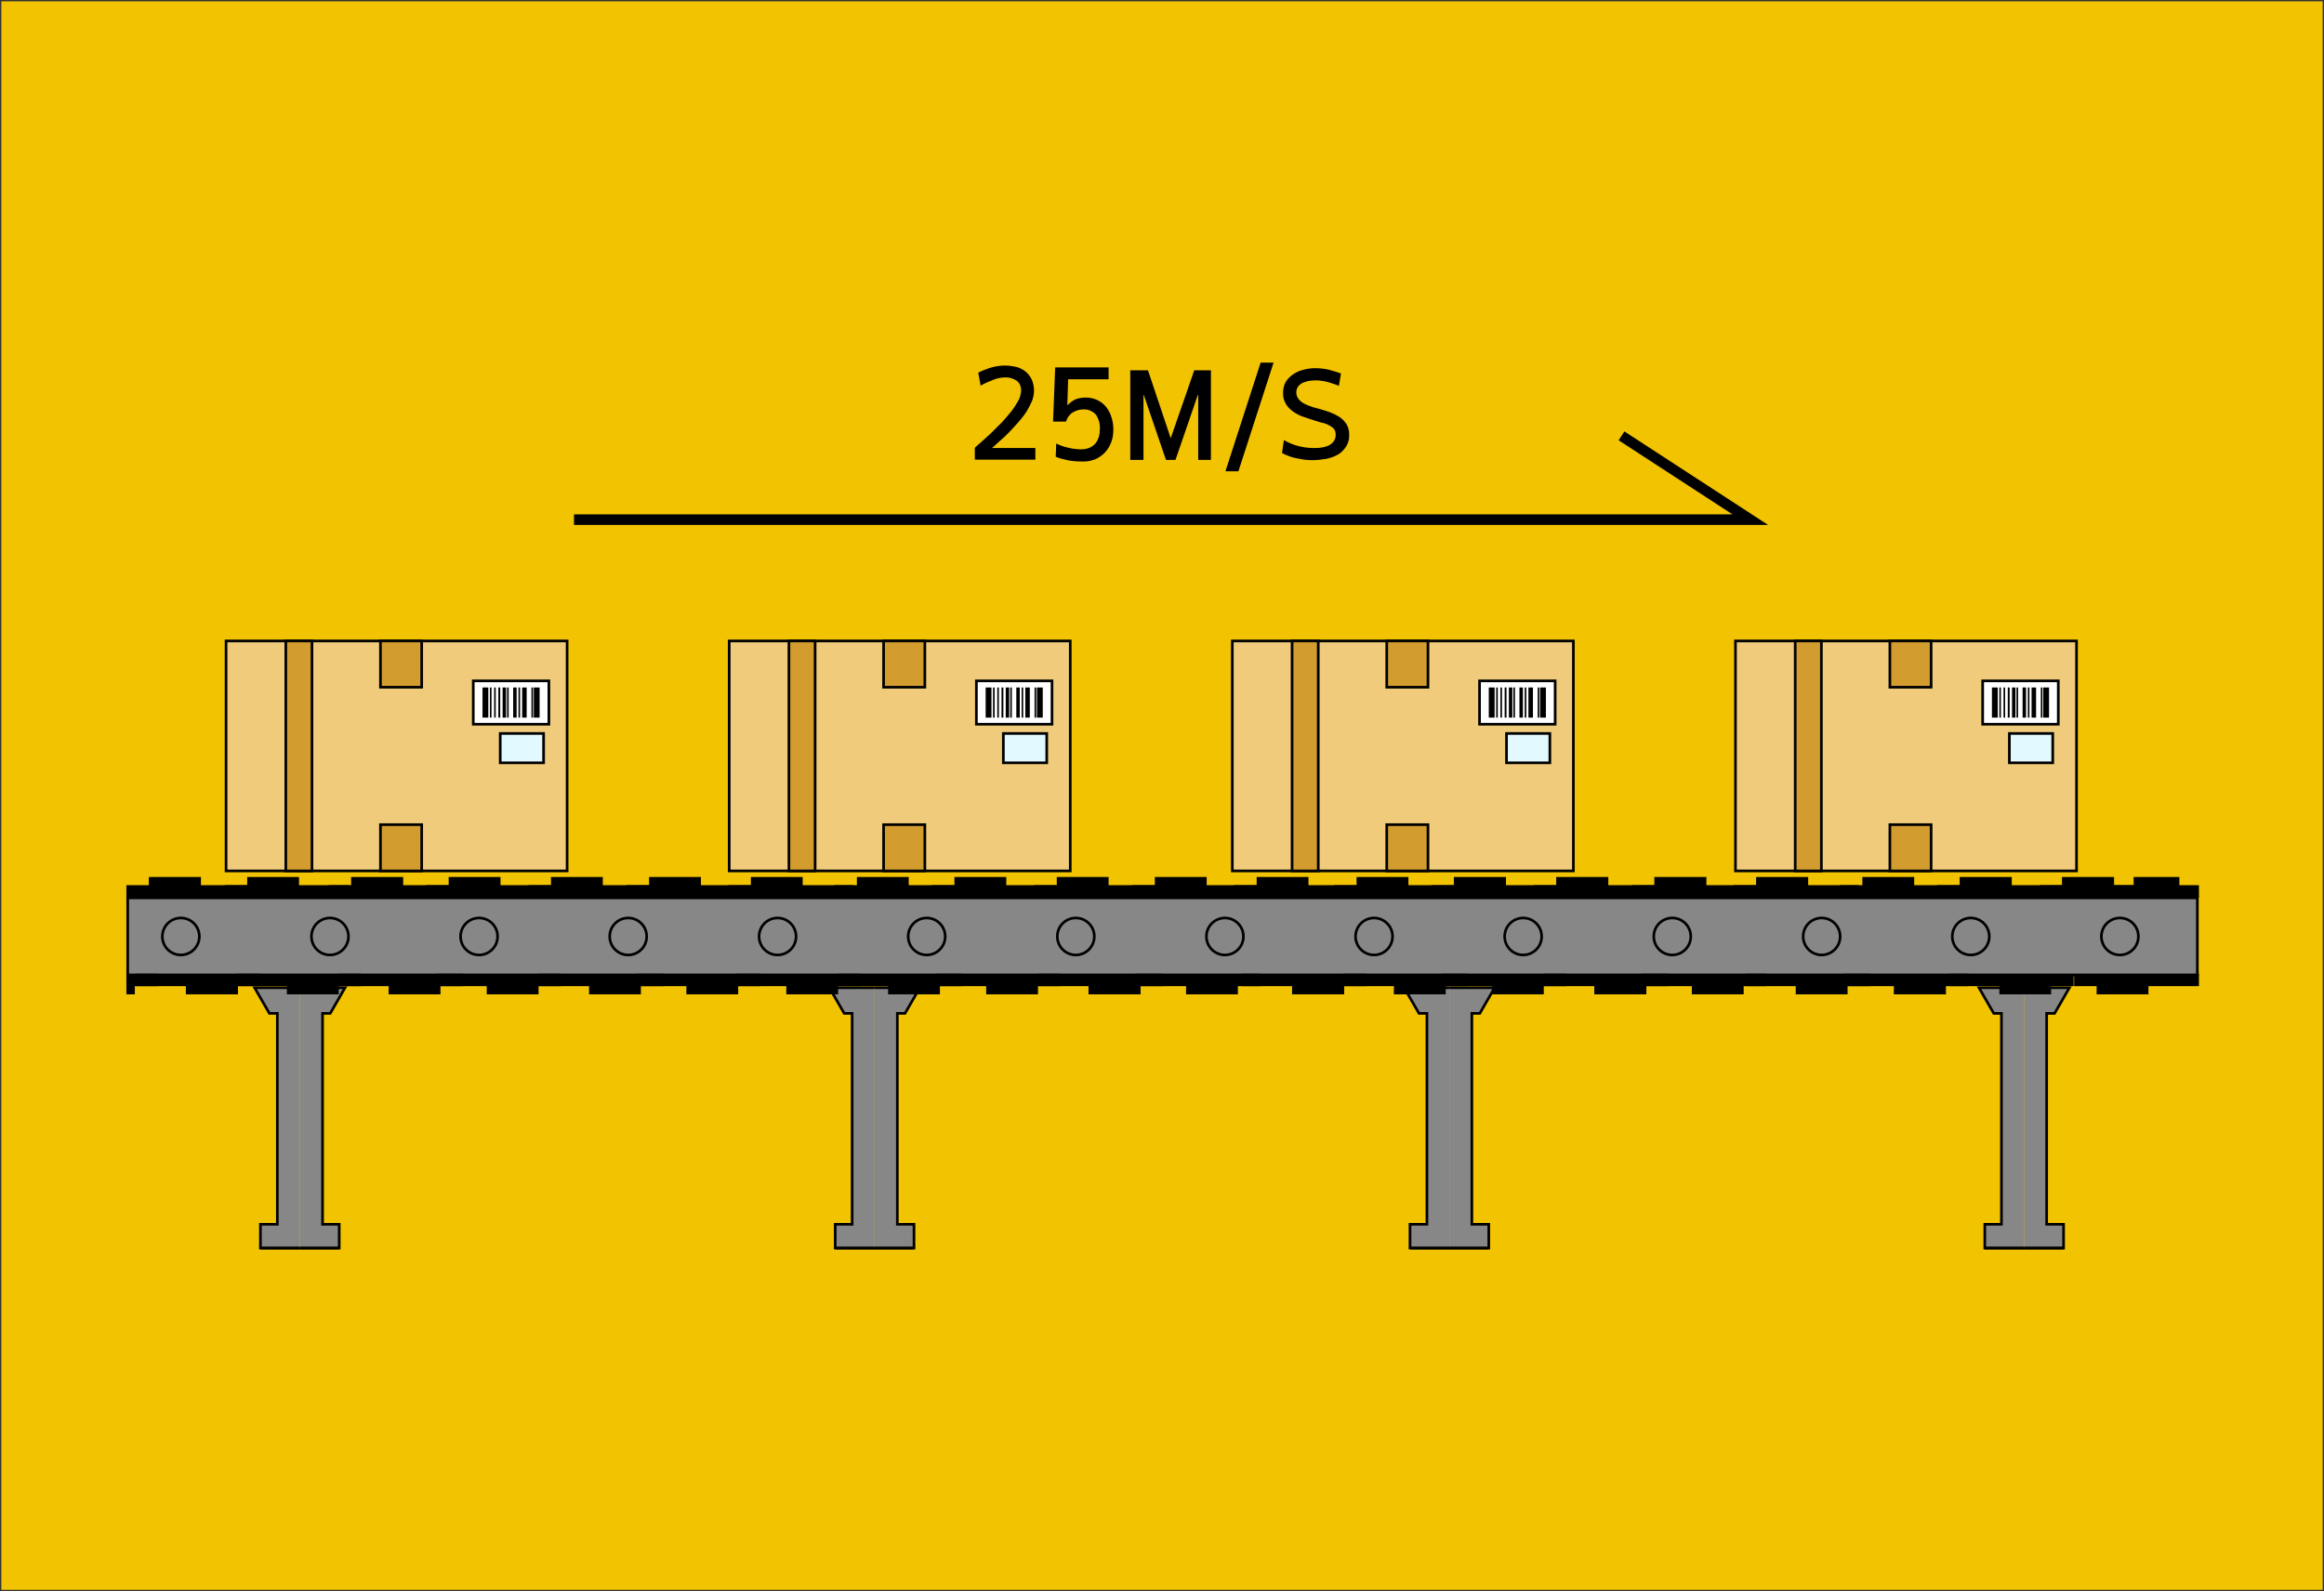 <?xml version="1.0" encoding="utf-8"?>
<!-- Generator: Adobe Illustrator 24.3.0, SVG Export Plug-In . SVG Version: 6.00 Build 0)  -->
<svg version="1.1" id="레이어_1" xmlns="http://www.w3.org/2000/svg" xmlns:xlink="http://www.w3.org/1999/xlink" x="0px"
	 y="0px" viewBox="0 0 879 602" style="enable-background:new 0 0 879 602;" xml:space="preserve">
<rect x="0" y="0" width="879" height="602" fill="#333333" stroke="none"/>
<style type="text/css">
	.st0{fill:#F2C300;}
	.st1{fill:none;stroke:#000000;stroke-width:4;stroke-miterlimit:10;}
	.st2{fill:#878787;stroke:#000000;stroke-miterlimit:10;}
	.st3{fill:none;stroke:#000000;stroke-miterlimit:10;}
	.st4{fill:#878787;stroke:#000000;stroke-width:1;stroke-miterlimit:10;}
	.st5{stroke:#000000;stroke-miterlimit:10;}
	.st6{fill:#EFCB7B;stroke:#000000;stroke-miterlimit:10;}
	.st7{fill:#D39C2F;stroke:#000000;stroke-miterlimit:10;}
	.st8{fill:#FFFFFF;stroke:#000000;stroke-miterlimit:10;}
	.st9{fill:#E1F9FF;stroke:#000000;stroke-miterlimit:10;}
</style>
<g>
	<rect x="0.5" y="0.5" class="st0" width="878" height="601"/>
	<polyline class="st1" points="217.1,196.6 662,196.6 613.3,164.9 	"/>
	<path d="M380.1,138.3c1.4,0,2.8,0.2,4.2,0.5c1.3,0.3,2.4,0.9,3.5,1.7c1,0.8,1.8,1.8,2.4,3c0.6,1.4,0.9,2.8,0.9,4.3
		c0,1.4-0.3,2.7-0.8,4c-0.6,1.4-1.3,2.7-2.1,4c-0.9,1.4-1.9,2.6-3,3.9c-1.1,1.3-2.3,2.5-3.4,3.7s-2.3,2.3-3.5,3.3s-2.1,2-3.1,2.8
		h16.4v4.4h-22.9v-4.5c0.7-0.7,1.7-1.5,2.8-2.5s2.4-2.1,3.7-3.4s2.6-2.6,3.9-3.9c1.2-1.3,2.4-2.7,3.5-4.1c1-1.3,1.8-2.6,2.6-4
		c0.6-1.1,0.9-2.3,1-3.6c0.1-1.5-0.5-3-1.7-3.9c-1.3-0.8-2.8-1.3-4.3-1.2c-1.5,0-3.1,0.3-4.5,0.9c-1.6,0.6-3.2,1.3-4.8,2.2L370,141
		c1.5-0.8,3.1-1.4,4.7-1.9C376.4,138.6,378.2,138.3,380.1,138.3z"/>
	<path d="M403.8,153.3c0.9-1,2-1.8,3.2-2.3c1.2-0.4,2.4-0.6,3.6-0.6c1.6,0,3.1,0.3,4.5,1c1.3,0.6,2.4,1.5,3.3,2.6
		c0.9,1.2,1.6,2.5,2,3.9c0.5,1.5,0.7,3.1,0.7,4.6c0,1.6-0.2,3.3-0.8,4.8c-0.5,1.4-1.3,2.7-2.3,3.8s-2.3,2-3.6,2.6
		c-1.6,0.6-3.2,1-4.9,0.9c-2,0-3.9-0.1-5.8-0.5c-1.5-0.3-3-0.7-4.4-1.3l0.2-5c1.4,0.7,3,1.3,4.6,1.6c1.6,0.4,3.3,0.6,4.9,0.6
		c1.1,0,2.1-0.2,3.1-0.6c0.8-0.4,1.6-0.9,2.2-1.6c0.6-0.7,1-1.6,1.3-2.5c0.3-1,0.4-2,0.4-3c0.1-1.9-0.4-3.8-1.5-5.4
		c-1.2-1.4-3-2.1-4.8-2c-1.4,0-2.7,0.4-3.9,1.1c-1.3,0.8-2.2,2.1-2.6,3.5h-4.9l0.8-20.5h20.2v4.5H404l-0.3,9.6L403.8,153.3z"/>
	<path d="M453.2,149.3h-0.1l-8.5,24.7H441l-8.4-24.6h-0.1V174h-5v-33.9h6.7l8.6,25.7l8.9-25.7h6.3V174h-4.8V149.3z"/>
	<path d="M463.5,178.3l13.3-41.1h4.9l-13.3,41.1L463.5,178.3L463.5,178.3z"/>
	<path d="M496.9,159c-1.2-0.4-2.6-0.8-3.9-1.3c-1.3-0.4-2.6-1.1-3.8-1.9c-1.1-0.8-2.1-1.7-2.8-2.9c-0.8-1.3-1.2-2.8-1.1-4.3
		c0-1.4,0.3-2.9,1-4.1c0.7-1.2,1.7-2.1,2.8-2.9c1.2-0.8,2.5-1.4,3.9-1.7c1.4-0.4,2.9-0.6,4.4-0.6c1.8,0,3.6,0.2,5.3,0.6
		c1.5,0.4,3.1,0.9,4.5,1.4l-0.8,4.7c-0.6-0.3-1.2-0.5-1.8-0.7c-0.7-0.2-1.4-0.5-2.2-0.7c-0.8-0.2-1.5-0.4-2.4-0.5
		c-0.8-0.1-1.5-0.2-2.3-0.2c-0.9,0-1.7,0.1-2.5,0.2c-0.8,0.1-1.6,0.4-2.4,0.7c-0.7,0.3-1.3,0.8-1.8,1.4c-0.5,0.7-0.7,1.5-0.7,2.3
		c0,0.9,0.3,1.7,0.8,2.4c0.6,0.7,1.2,1.3,2,1.7c0.9,0.5,1.8,0.9,2.8,1.2c1,0.4,2.1,0.6,3.1,0.9c1.4,0.4,2.7,0.8,4.1,1.3
		c1.3,0.5,2.5,1.1,3.6,1.8c1,0.7,1.9,1.6,2.6,2.7c0.7,1.2,1,2.5,1,3.9c0.1,1.6-0.3,3.2-1.2,4.6c-0.8,1.2-1.8,2.3-3.1,3
		c-1.4,0.8-2.9,1.3-4.4,1.6c-1.8,0.3-3.5,0.5-5.3,0.5c-1.1,0-2.1-0.1-3.1-0.2c-1.1-0.2-2.2-0.4-3.2-0.6c-1-0.2-2-0.5-2.9-0.9
		c-0.8-0.3-1.5-0.6-2.2-1l0.7-4.9c1.5,0.9,3.2,1.6,4.9,2.1c2.1,0.6,4.2,0.9,6.3,0.9c1.1,0,2.1,0,3.1-0.2c0.9-0.1,1.9-0.4,2.7-0.8
		c0.8-0.4,1.4-0.9,1.9-1.6c0.5-0.7,0.7-1.6,0.7-2.4c0-0.6-0.1-1.3-0.4-1.8c-0.3-0.6-0.8-1-1.4-1.4c-0.8-0.5-1.7-0.9-2.6-1.2
		C499.9,160,498.5,159.5,496.9,159z"/>
	<polyline class="st2" points="330.8,373.7 313.7,373.7 319.3,383.4 322.3,383.4 322.3,463.2 315.9,463.2 315.9,472.2 330.8,472.2 	
		"/>
	<line class="st3" x1="315.9" y1="472.2" x2="330.8" y2="472.2"/>
	<polyline class="st2" points="330.8,373.7 347.9,373.7 342.3,383.4 339.4,383.4 339.4,463.2 345.7,463.2 345.7,472.2 330.8,472.2 	
		"/>
	<line class="st3" x1="345.7" y1="472.2" x2="330.8" y2="472.2"/>
	<polyline class="st2" points="113.4,373.7 96.3,373.7 101.9,383.4 104.9,383.4 104.9,463.2 98.5,463.2 98.5,472.2 113.4,472.2 	"/>
	<line class="st3" x1="98.5" y1="472.2" x2="113.4" y2="472.2"/>
	<polyline class="st2" points="113.4,373.7 130.5,373.7 124.9,383.4 122,383.4 122,463.2 128.3,463.2 128.3,472.2 113.4,472.2 	"/>
	<line class="st3" x1="128.3" y1="472.2" x2="113.4" y2="472.2"/>
	<polyline class="st2" points="548.2,373.7 531.1,373.7 536.7,383.4 539.7,383.4 539.7,463.2 533.3,463.2 533.3,472.2 548.2,472.2 	
		"/>
	<line class="st3" x1="533.3" y1="472.2" x2="548.2" y2="472.2"/>
	<polyline class="st2" points="548.2,373.7 565.3,373.7 559.7,383.4 556.7,383.4 556.7,463.2 563.1,463.2 563.1,472.2 548.2,472.2 	
		"/>
	<line class="st3" x1="563.1" y1="472.2" x2="548.2" y2="472.2"/>
	<polyline class="st2" points="765.6,373.7 748.5,373.7 754.1,383.4 757,383.4 757,463.2 750.7,463.2 750.7,472.2 765.6,472.2 	"/>
	<line class="st3" x1="750.7" y1="472.2" x2="765.6" y2="472.2"/>
	<polyline class="st2" points="765.6,373.7 782.7,373.7 777.1,383.4 774.1,383.4 774.1,463.2 780.5,463.2 780.5,472.2 765.6,472.2 	
		"/>
	<line class="st3" x1="780.5" y1="472.2" x2="765.6" y2="472.2"/>
	<rect x="48.3" y="339.7" class="st2" width="782.8" height="29.2"/>
	<circle class="st2" cx="68.4" cy="354.3" r="7"/>
	<ellipse class="st4" cx="124.8" cy="354.3" rx="7" ry="7"/>
	<circle class="st2" cx="181.2" cy="354.3" r="7"/>
	<circle class="st2" cx="237.6" cy="354.3" r="7"/>
	<circle class="st2" cx="294.1" cy="354.3" r="7"/>
	<circle class="st2" cx="350.5" cy="354.3" r="7"/>
	<circle class="st2" cx="406.9" cy="354.3" r="7"/>
	<circle class="st2" cx="463.3" cy="354.3" r="7"/>
	<circle class="st2" cx="519.7" cy="354.3" r="7"/>
	<circle class="st2" cx="576.1" cy="354.3" r="7"/>
	<circle class="st2" cx="632.5" cy="354.3" r="7"/>
	<circle class="st2" cx="689" cy="354.3" r="7"/>
	<circle class="st2" cx="745.4" cy="354.3" r="7"/>
	<circle class="st2" cx="801.8" cy="354.3" r="7"/>
	<polygon class="st5" points="94.5,335.4 75.5,335.4 75.5,332.3 56.8,332.3 56.8,335.4 48.3,335.4 48.3,339.1 94.5,339.1 	"/>
	<polygon class="st5" points="131.7,335.4 112.6,335.4 112.6,332.3 94,332.3 94,335.4 85.5,335.4 85.5,339.1 131.7,339.1 	"/>
	<polygon class="st5" points="171,335.4 152,335.4 152,332.3 133.3,332.3 133.3,335.4 124.8,335.4 124.8,339.1 171,339.1 	"/>
	<polygon class="st5" points="207.8,335.4 188.8,335.4 188.8,332.3 170.2,332.3 170.2,335.4 161.7,335.4 161.7,339.1 207.8,339.1 	
		"/>
	<polygon class="st5" points="246.6,335.4 227.5,335.4 227.5,332.3 208.9,332.3 208.9,335.4 200.4,335.4 200.4,339.1 246.6,339.1 	
		"/>
	<polygon class="st5" points="283.6,335.4 264.6,335.4 264.6,332.3 246,332.3 246,335.4 237.5,335.4 237.5,339.1 283.6,339.1 	"/>
	<polygon class="st5" points="322.1,335.4 303.1,335.4 303.1,332.3 284.5,332.3 284.5,335.4 276,335.4 276,339.1 322.1,339.1 	"/>
	<polygon class="st5" points="362.3,335.4 343.2,335.4 343.2,332.3 324.6,332.3 324.6,335.4 316.1,335.4 316.1,339.1 362.3,339.1 	
		"/>
	<polygon class="st5" points="399.1,335.4 380.1,335.4 380.1,332.3 361.5,332.3 361.5,335.4 353,335.4 353,339.1 399.1,339.1 	"/>
	<polygon class="st5" points="437.9,335.4 418.8,335.4 418.8,332.3 400.2,332.3 400.2,335.4 391.7,335.4 391.7,339.1 437.9,339.1 	
		"/>
	<polygon class="st5" points="474.9,335.4 455.9,335.4 455.9,332.3 437.3,332.3 437.3,335.4 428.8,335.4 428.8,339.1 474.9,339.1 	
		"/>
	<polygon class="st5" points="513.5,335.4 494.4,335.4 494.4,332.3 475.8,332.3 475.8,335.4 467.3,335.4 467.3,339.1 513.5,339.1 	
		"/>
	<polygon class="st5" points="551.2,335.4 532.2,335.4 532.2,332.3 513.6,332.3 513.6,335.4 505.1,335.4 505.1,339.1 551.2,339.1 	
		"/>
	<polygon class="st5" points="588.1,335.4 569.1,335.4 569.1,332.3 550.4,332.3 550.4,335.4 541.9,335.4 541.9,339.1 588.1,339.1 	
		"/>
	<polygon class="st5" points="626.8,335.4 607.8,335.4 607.8,332.3 589.1,332.3 589.1,335.4 580.7,335.4 580.7,339.1 626.8,339.1 	
		"/>
	<polygon class="st5" points="663.9,335.4 644.9,335.4 644.9,332.3 626.2,332.3 626.2,335.4 617.7,335.4 617.7,339.1 663.9,339.1 	
		"/>
	<polygon class="st5" points="702.4,335.4 683.4,335.4 683.4,332.3 664.7,332.3 664.7,335.4 656.2,335.4 656.2,339.1 702.4,339.1 	
		"/>
	<polygon class="st5" points="742.5,335.4 723.5,335.4 723.5,332.3 704.9,332.3 704.9,335.4 696.4,335.4 696.4,339.1 742.5,339.1 	
		"/>
	<polygon class="st5" points="779.4,335.4 760.4,335.4 760.4,332.3 741.7,332.3 741.7,335.4 733.2,335.4 733.2,339.1 779.4,339.1 	
		"/>
	<polygon class="st5" points="818.1,335.4 799.1,335.4 799.1,332.3 780.4,332.3 780.4,335.4 772,335.4 772,339.1 818.1,339.1 	"/>
	<polygon class="st5" points="790.8,335.4 807.5,335.4 807.5,332.3 823.8,332.3 823.8,335.4 831.2,335.4 831.2,339.1 790.8,339.1 	
		"/>
	<polygon class="st5" points="831.2,372.6 812.1,372.6 812.1,375.7 793.5,375.7 793.5,372.6 785,372.6 785,368.9 831.2,368.9 	"/>
	<polygon class="st5" points="737.7,372.6 756.7,372.6 756.7,375.7 775.3,375.7 775.3,372.6 783.8,372.6 783.8,368.9 737.7,368.9 	
		"/>
	<polygon class="st5" points="697.8,372.6 716.8,372.6 716.8,375.7 735.5,375.7 735.5,372.6 744,372.6 744,368.9 697.8,368.9 	"/>
	<polygon class="st5" points="660.7,372.6 679.7,372.6 679.7,375.7 698.3,375.7 698.3,372.6 706.8,372.6 706.8,368.9 660.7,368.9 	
		"/>
	<polygon class="st5" points="621.3,372.6 640.4,372.6 640.4,375.7 659,375.7 659,372.6 667.5,372.6 667.5,368.9 621.3,368.9 	"/>
	<polygon class="st5" points="584.5,372.6 603.5,372.6 603.5,375.7 622.2,375.7 622.2,372.6 630.6,372.6 630.6,368.9 584.5,368.9 	
		"/>
	<polygon class="st5" points="545.8,372.6 564.8,372.6 564.8,375.7 583.4,375.7 583.4,372.6 591.9,372.6 591.9,368.9 545.8,368.9 	
		"/>
	<polygon class="st5" points="508.7,372.6 527.7,372.6 527.7,375.7 546.3,375.7 546.3,372.6 554.8,372.6 554.8,368.9 508.7,368.9 	
		"/>
	<polygon class="st5" points="470.2,372.6 489.2,372.6 489.2,375.7 507.9,375.7 507.9,372.6 516.3,372.6 516.3,368.9 470.2,368.9 	
		"/>
	<polygon class="st5" points="430,372.6 449.1,372.6 449.1,375.7 467.7,375.7 467.7,372.6 476.2,372.6 476.2,368.9 430,368.9 	"/>
	<polygon class="st5" points="393.2,372.6 412.2,372.6 412.2,375.7 430.9,375.7 430.9,372.6 439.3,372.6 439.3,368.9 393.2,368.9 	
		"/>
	<polygon class="st5" points="354.5,372.6 373.5,372.6 373.5,375.7 392.1,375.7 392.1,372.6 400.6,372.6 400.6,368.9 354.5,368.9 	
		"/>
	<polygon class="st5" points="317.4,372.6 336.4,372.6 336.4,375.7 355,375.7 355,372.6 363.5,372.6 363.5,368.9 317.4,368.9 	"/>
	<polygon class="st5" points="278.9,372.6 297.9,372.6 297.9,375.7 316.5,375.7 316.5,372.6 325,372.6 325,368.9 278.9,368.9 	"/>
	<polygon class="st5" points="241.1,372.6 260.1,372.6 260.1,375.7 278.7,375.7 278.7,372.6 287.2,372.6 287.2,368.9 241.1,368.9 	
		"/>
	<polygon class="st5" points="204.2,372.6 223.3,372.6 223.3,375.7 241.9,375.7 241.9,372.6 250.4,372.6 250.4,368.9 204.2,368.9 	
		"/>
	<polygon class="st5" points="165.5,372.6 184.6,372.6 184.6,375.7 203.2,375.7 203.2,372.6 211.7,372.6 211.7,368.9 165.5,368.9 	
		"/>
	<polygon class="st5" points="128.4,372.6 147.5,372.6 147.5,375.7 166.1,375.7 166.1,372.6 174.6,372.6 174.6,368.9 128.4,368.9 	
		"/>
	<polygon class="st5" points="89.9,372.6 109,372.6 109,375.7 127.6,375.7 127.6,372.6 136.1,372.6 136.1,368.9 89.9,368.9 	"/>
	<polygon class="st5" points="51.8,372.6 70.8,372.6 70.8,375.7 89.5,375.7 89.5,372.6 98,372.6 98,368.9 51.8,368.9 	"/>
	<polygon points="47.8,368.4 59.6,368.4 59.6,373.1 51,373.1 51,376.2 47.8,376.2 	"/>
	<g>
		<rect x="85.5" y="242.5" class="st6" width="129" height="87"/>
		<rect x="108.1" y="242.5" class="st7" width="9.9" height="87"/>
		<rect x="143.9" y="242.5" class="st7" width="15.6" height="17.5"/>
		<rect x="143.9" y="312" class="st7" width="15.6" height="17.5"/>
		<rect x="179" y="257.6" class="st8" width="28.6" height="16.4"/>
		<g>
			<rect x="182.5" y="260.1" width="2.2" height="11.4"/>
			<rect x="188.5" y="260.1" width="0.7" height="11.4"/>
			<rect x="186.9" y="260.1" width="0.6" height="11.4"/>
			<rect x="191.8" y="260.1" width="0.6" height="11.4"/>
			<rect x="201" y="260.1" width="0.6" height="11.4"/>
			<rect x="196.1" y="260.1" width="0.6" height="11.4"/>
			<rect x="185.3" y="260.1" width="0.6" height="11.4"/>
			<rect x="194.1" y="260.1" width="1.3" height="11.4"/>
			<rect x="190.1" y="260.1" width="1.3" height="11.4"/>
			<rect x="197.5" y="260.1" width="1.7" height="11.4"/>
			<rect x="201.9" y="260.1" width="2.2" height="11.4"/>
		</g>
		<rect x="189.2" y="277.5" class="st9" width="16.4" height="11.1"/>
	</g>
	<g>
		<rect x="466.1" y="242.5" class="st6" width="129" height="87"/>
		<rect x="488.7" y="242.5" class="st7" width="9.9" height="87"/>
		<rect x="524.5" y="242.5" class="st7" width="15.6" height="17.5"/>
		<rect x="524.5" y="312" class="st7" width="15.6" height="17.5"/>
		<rect x="559.6" y="257.6" class="st8" width="28.6" height="16.4"/>
		<g>
			<rect x="563.1" y="260.1" width="2.2" height="11.4"/>
			<rect x="569.1" y="260.1" width="0.7" height="11.4"/>
			<rect x="567.5" y="260.1" width="0.6" height="11.4"/>
			<rect x="572.4" y="260.1" width="0.6" height="11.4"/>
			<rect x="581.6" y="260.1" width="0.6" height="11.4"/>
			<rect x="576.7" y="260.1" width="0.6" height="11.4"/>
			<rect x="565.9" y="260.1" width="0.6" height="11.4"/>
			<rect x="574.7" y="260.1" width="1.3" height="11.4"/>
			<rect x="570.7" y="260.1" width="1.3" height="11.4"/>
			<rect x="578.1" y="260.1" width="1.7" height="11.4"/>
			<rect x="582.5" y="260.1" width="2.2" height="11.4"/>
		</g>
		<rect x="569.8" y="277.5" class="st9" width="16.4" height="11.1"/>
	</g>
	<g>
		<rect x="275.8" y="242.5" class="st6" width="129" height="87"/>
		<rect x="298.4" y="242.5" class="st7" width="9.9" height="87"/>
		<rect x="334.2" y="242.5" class="st7" width="15.6" height="17.5"/>
		<rect x="334.2" y="312" class="st7" width="15.6" height="17.5"/>
		<rect x="369.3" y="257.6" class="st8" width="28.6" height="16.4"/>
		<g>
			<rect x="372.8" y="260.1" width="2.2" height="11.4"/>
			<rect x="378.8" y="260.1" width="0.7" height="11.4"/>
			<rect x="377.2" y="260.1" width="0.6" height="11.4"/>
			<rect x="382.1" y="260.1" width="0.6" height="11.4"/>
			<rect x="391.3" y="260.1" width="0.6" height="11.4"/>
			<rect x="386.4" y="260.1" width="0.6" height="11.4"/>
			<rect x="375.6" y="260.1" width="0.6" height="11.4"/>
			<rect x="384.4" y="260.1" width="1.3" height="11.4"/>
			<rect x="380.4" y="260.1" width="1.3" height="11.4"/>
			<rect x="387.8" y="260.1" width="1.7" height="11.4"/>
			<rect x="392.2" y="260.1" width="2.2" height="11.4"/>
		</g>
		<rect x="379.5" y="277.5" class="st9" width="16.4" height="11.1"/>
	</g>
	<g>
		<rect x="656.4" y="242.5" class="st6" width="129" height="87"/>
		<rect x="679" y="242.5" class="st7" width="9.9" height="87"/>
		<rect x="714.8" y="242.5" class="st7" width="15.6" height="17.5"/>
		<rect x="714.8" y="312" class="st7" width="15.6" height="17.5"/>
		<rect x="749.9" y="257.6" class="st8" width="28.6" height="16.4"/>
		<g>
			<rect x="753.4" y="260.1" width="2.2" height="11.4"/>
			<rect x="759.4" y="260.1" width="0.7" height="11.4"/>
			<rect x="757.8" y="260.1" width="0.6" height="11.4"/>
			<rect x="762.7" y="260.1" width="0.6" height="11.4"/>
			<rect x="771.9" y="260.1" width="0.6" height="11.4"/>
			<rect x="767" y="260.1" width="0.6" height="11.4"/>
			<rect x="756.2" y="260.1" width="0.6" height="11.4"/>
			<rect x="765" y="260.1" width="1.3" height="11.4"/>
			<rect x="761" y="260.1" width="1.3" height="11.4"/>
			<rect x="768.4" y="260.1" width="1.7" height="11.4"/>
			<rect x="772.8" y="260.1" width="2.2" height="11.4"/>
		</g>
		<rect x="760" y="277.5" class="st9" width="16.4" height="11.1"/>
	</g>
</g>
</svg>
